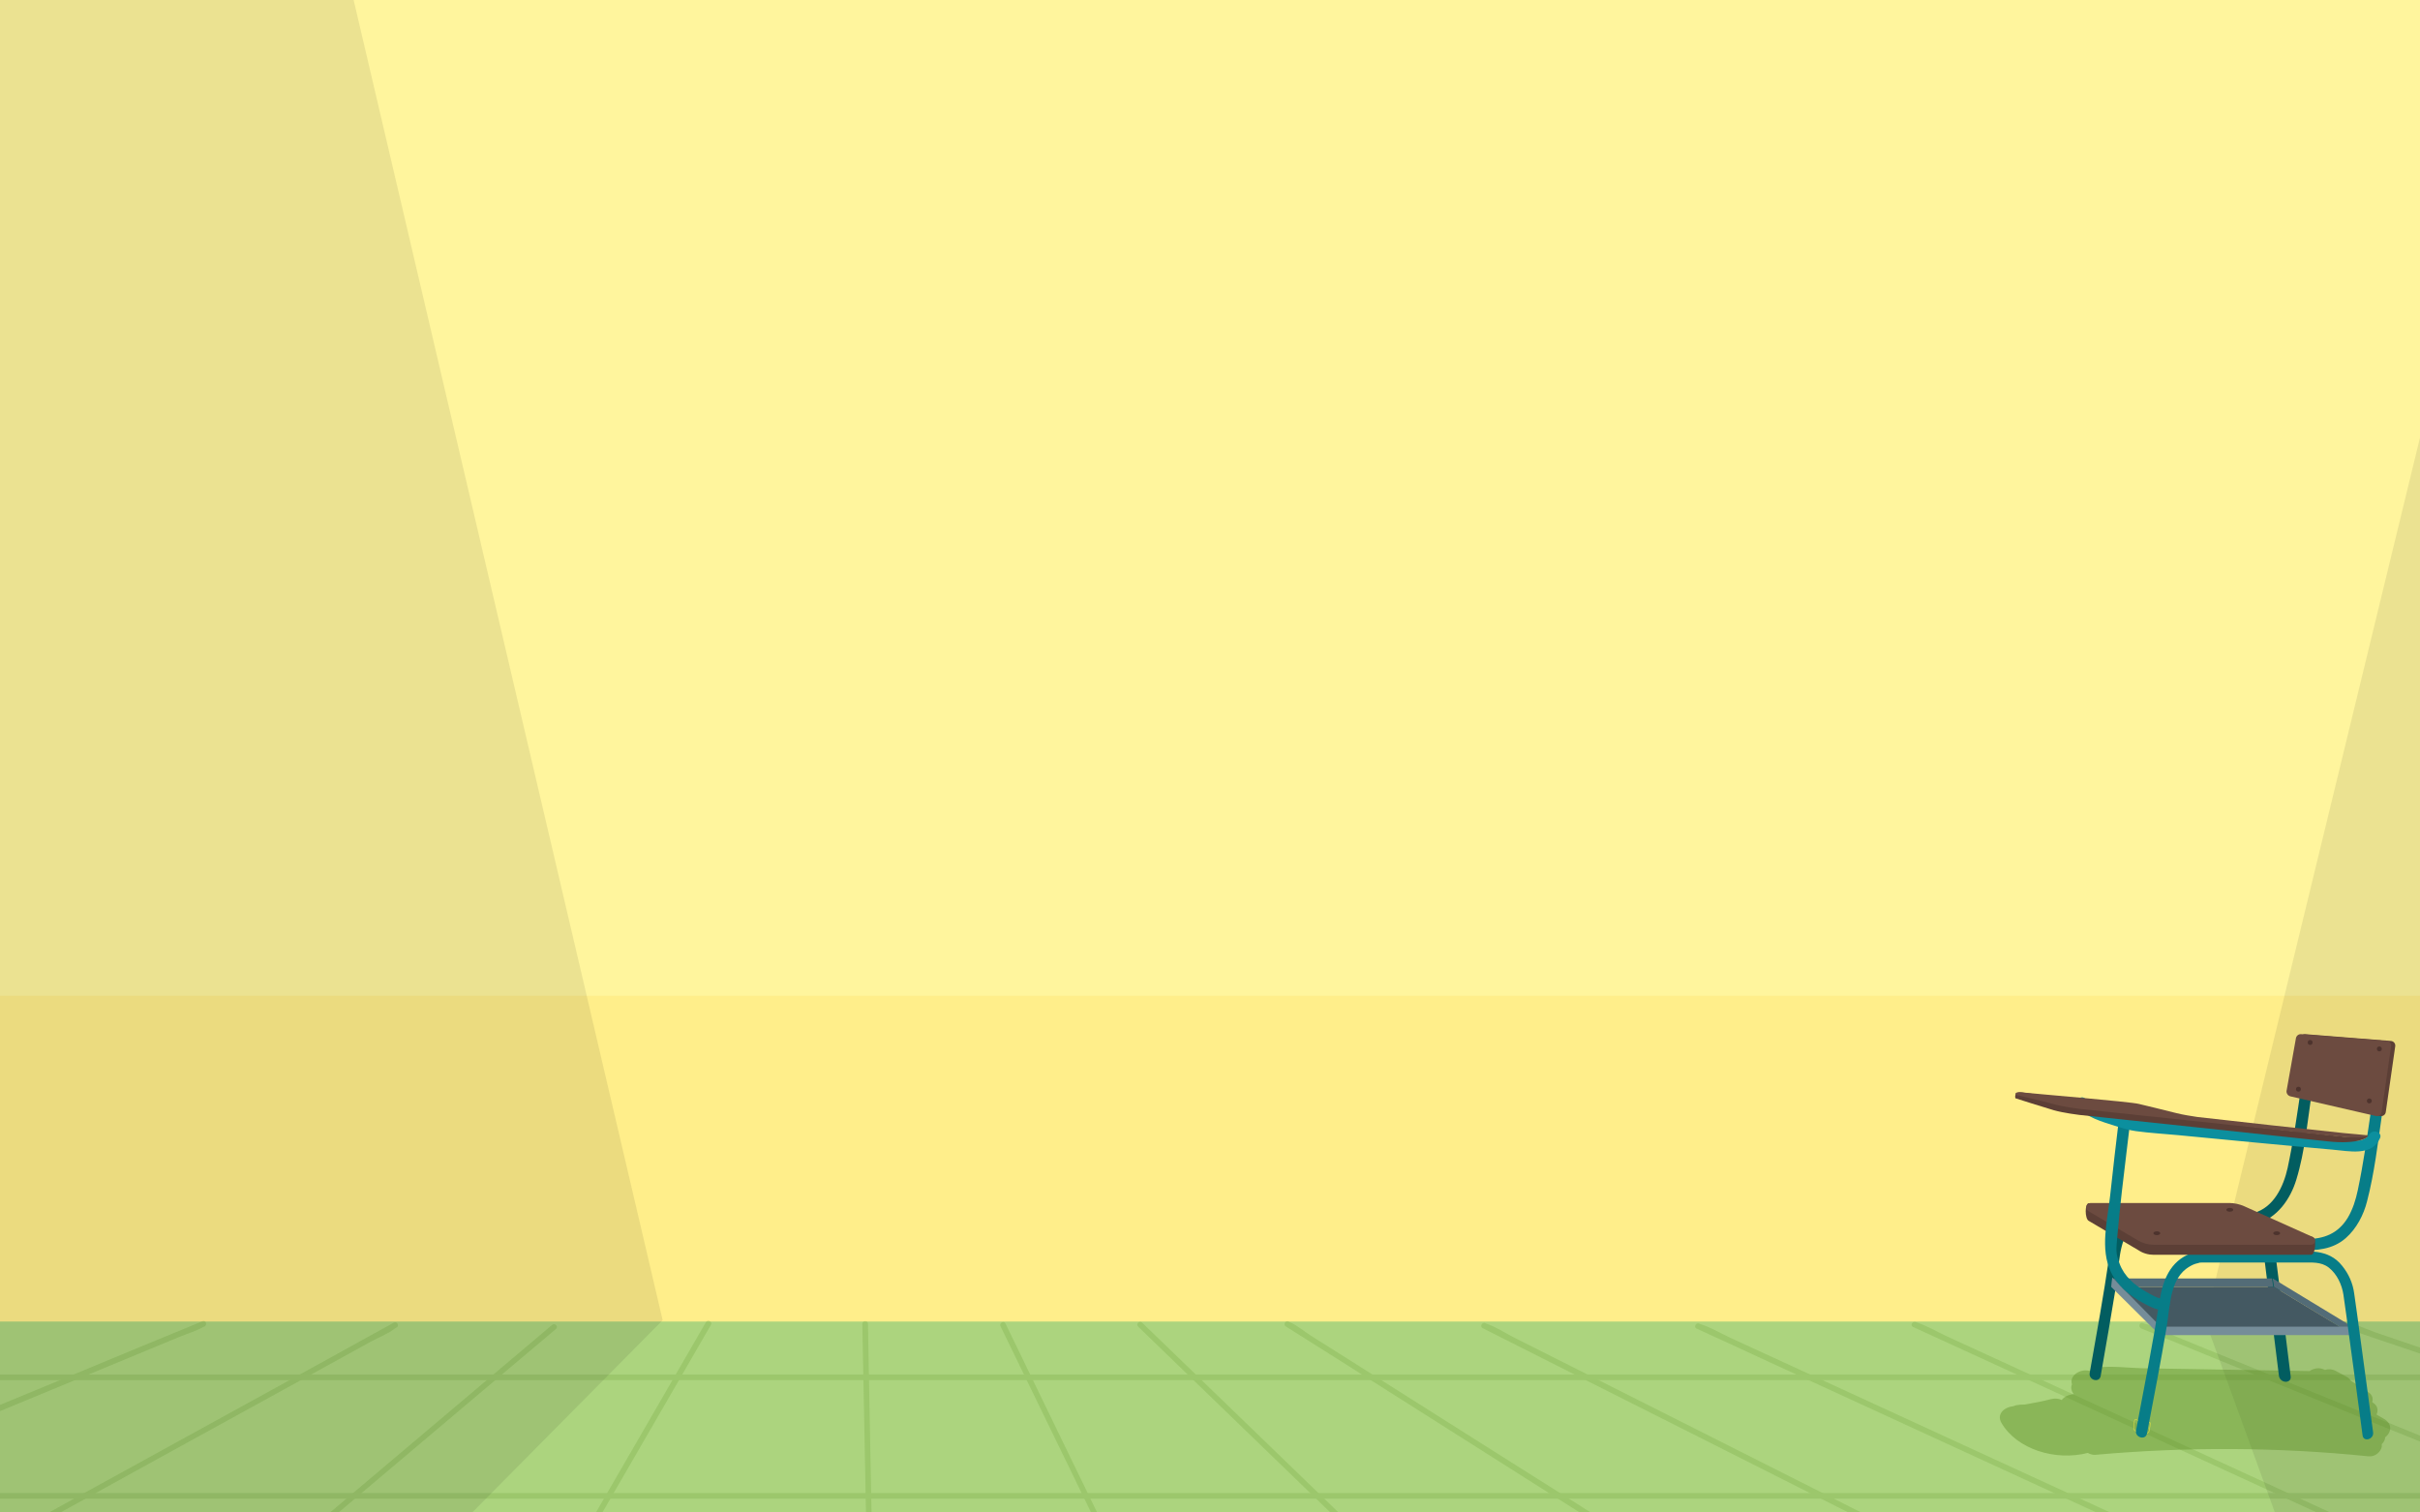 <?xml version="1.0" encoding="utf-8"?>
<!-- Generator: Adobe Illustrator 18.1.0, SVG Export Plug-In . SVG Version: 6.00 Build 0)  -->
<svg version="1.1" id="general" xmlns="http://www.w3.org/2000/svg" xmlns:xlink="http://www.w3.org/1999/xlink" x="0px" y="0px"
	 viewBox="0 0 1280 800" enable-background="new 0 0 1280 800" xml:space="preserve">
<g>
	<defs>
		<rect id="SVGID_1_" x="-1433.1" y="0" width="1280" height="800"/>
	</defs>
	<clipPath id="SVGID_2_">
		<use xlink:href="#SVGID_1_"  overflow="visible"/>
	</clipPath>
	<g opacity="0.31" clip-path="url(#SVGID_2_)">
		<g>
			<g>
				<path fill="#78AB44" d="M-300.5,702.7c14.1,5.7,28.2,11.4,42.3,17.2c33.7,13.7,67.5,27.3,101.2,41c41,16.6,81.9,33.2,122.9,49.8
					C1.2,825,36.5,839.3,71.8,853.6c11.6,4.7,23.3,9.4,34.9,14.2c5.2,2.1,11.2,5.6,16.7,6.8c0.2,0,0.5,0.2,0.7,0.3
					c1.8,0.7,2.6-2.2,0.8-2.9c-14.1-5.7-28.2-11.4-42.3-17.2c-33.7-13.7-67.5-27.3-101.2-41c-41-16.6-81.9-33.2-122.9-49.8
					c-35.3-14.3-70.6-28.6-105.8-42.9c-11.6-4.7-23.3-9.4-34.9-14.2c-5.2-2.1-11.2-5.6-16.7-6.8c-0.2,0-0.5-0.2-0.7-0.3
					C-301.5,699.1-302.3,702-300.5,702.7L-300.5,702.7z"/>
			</g>
		</g>
		<g>
			<g>
				<path fill="#78AB44" d="M-194.5,701.9c14.1,4.8,28.1,9.6,42.2,14.3c33.4,11.4,66.9,22.7,100.3,34.1
					c40.7,13.9,81.5,27.7,122.2,41.6c35,11.9,69.9,23.8,104.9,35.7c11.6,4,23.3,7.9,34.9,11.9c5.2,1.8,11.1,4.8,16.5,5.6
					c0.2,0,0.5,0.2,0.7,0.2c1.8,0.6,2.6-2.3,0.8-2.9c-14.1-4.8-28.1-9.6-42.2-14.3c-33.4-11.4-66.9-22.7-100.3-34.1
					C44.7,780.1,4,766.3-36.7,752.4c-35-11.9-69.9-23.8-104.9-35.7c-11.6-4-23.3-7.9-34.9-11.9c-5.2-1.8-11.1-4.8-16.5-5.6
					c-0.2,0-0.5-0.2-0.7-0.2C-195.6,698.4-196.3,701.3-194.5,701.9L-194.5,701.9z"/>
			</g>
		</g>
		<g>
			<g>
				<path fill="#78AB44" d="M-100.9,701.3c18.5,6.6,37,13.3,55.5,19.9c29.5,10.6,59.1,21.2,88.6,31.8c6.8,2.5,13.7,4.9,20.5,7.4
					c1.8,0.7,2.6-2.2,0.8-2.9c-18.5-6.6-37-13.3-55.5-19.9c-29.5-10.6-59.1-21.2-88.6-31.8c-6.8-2.5-13.7-4.9-20.5-7.4
					C-102,697.7-102.7,700.6-100.9,701.3L-100.9,701.3z"/>
			</g>
		</g>
	</g>
</g>
<g>
	<g>
		<defs>
			<rect id="SVGID_6_" x="0" y="0" width="1280" height="800"/>
		</defs>
		<clipPath id="SVGID_4_">
			<use xlink:href="#SVGID_6_"  overflow="visible"/>
		</clipPath>
		<rect x="-201.2" y="-6.6" clip-path="url(#SVGID_4_)" fill="#FFF59D" width="1580.6" height="866.2"/>
		<polygon clip-path="url(#SVGID_4_)" fill="#ACD47E" points="1388.2,906 -214.6,906 -211.3,697.4 1387.6,697.4 		"/>
		<rect x="-201.2" y="526.7" clip-path="url(#SVGID_4_)" fill="#FFEE8A" width="1588.8" height="172.3"/>
		<g opacity="0.31" clip-path="url(#SVGID_4_)">
			<g>
				<g>
					<path fill="#78AB44" d="M462.6,883.1c-0.4-20.5-0.8-41-1.2-61.5c-0.6-32.9-1.3-65.8-1.9-98.7c-0.1-7.6-0.3-15.1-0.4-22.7
						c0-1.9-3-1.9-3,0c0.4,20.5,0.8,41,1.2,61.5c0.6,32.9,1.3,65.8,1.9,98.7c0.1,7.6,0.3,15.1,0.4,22.7
						C459.6,885,462.6,885,462.6,883.1L462.6,883.1z"/>
				</g>
			</g>
			<g>
				<g>
					<path fill="#78AB44" d="M619.1,879.8c-9.8-20.2-19.7-40.5-29.5-60.7c-15.7-32.3-31.4-64.5-47-96.8c-3.6-7.4-7.2-14.8-10.8-22.3
						c-0.8-1.7-3.4-0.2-2.6,1.5c9.8,20.2,19.7,40.5,29.5,60.7c15.7,32.3,31.4,64.5,47,96.8c3.6,7.4,7.2,14.8,10.8,22.3
						C617.3,883.1,619.9,881.5,619.1,879.8L619.1,879.8z"/>
				</g>
			</g>
			<g>
				<g>
					<path fill="#78AB44" d="M602,701.7c21.3,20.6,42.6,41.2,63.9,61.8c33.8,32.7,67.6,65.4,101.5,98.1c7.8,7.5,15.5,15,23.3,22.5
						c1.4,1.3,3.5-0.8,2.1-2.1c-21.3-20.6-42.6-41.2-63.9-61.8c-33.8-32.7-67.6-65.4-101.5-98.1c-7.8-7.5-15.5-15-23.3-22.5
						C602.7,698.2,600.6,700.3,602,701.7L602,701.7z"/>
				</g>
			</g>
			<g>
				<g>
					<path fill="#78AB44" d="M970.6,881.8c-9.6-6-19.1-12.1-28.7-18.1c-22.9-14.5-45.9-29.1-68.8-43.6c-27.9-17.7-55.8-35.4-83.8-53
						c-24-15.2-48-30.4-72.1-45.6c-7.9-5-15.8-10-23.8-15c-3.5-2.2-7.4-5.6-11.3-7.2c-0.2-0.1-0.3-0.2-0.5-0.3
						c-1.6-1-3.1,1.6-1.5,2.6c9.6,6,19.1,12.1,28.7,18.1c22.9,14.5,45.9,29.1,68.8,43.6c27.9,17.7,55.8,35.4,83.8,53
						c24,15.2,48,30.4,72.1,45.6c7.9,5,15.8,10,23.8,15c3.5,2.2,7.4,5.6,11.3,7.2c0.2,0.1,0.3,0.2,0.5,0.3
						C970.7,885.4,972.2,882.8,970.6,881.8L970.6,881.8z"/>
				</g>
			</g>
			<g>
				<g>
					<path fill="#78AB44" d="M784.2,702.5c12,6,23.9,12.1,35.9,18.1c28.7,14.5,57.5,29,86.2,43.4c34.8,17.5,69.5,35,104.3,52.6
						c30,15.1,60.1,30.3,90.1,45.4c9.9,5,19.7,9.9,29.6,14.9c4.5,2.3,9.3,5.5,14.1,7.1c0.2,0.1,0.4,0.2,0.7,0.3
						c1.7,0.9,3.2-1.7,1.5-2.6c-12-6-23.9-12.1-35.9-18.1c-28.7-14.5-57.5-29-86.2-43.4c-34.8-17.5-69.5-35-104.3-52.6
						c-30-15.1-60.1-30.3-90.1-45.4c-9.9-5-19.7-9.9-29.6-14.9c-4.5-2.3-9.3-5.5-14.1-7.1c-0.2-0.1-0.4-0.2-0.7-0.3
						C784,699,782.5,701.6,784.2,702.5L784.2,702.5z"/>
				</g>
			</g>
			<g>
				<g>
					<path fill="#78AB44" d="M897.3,702.7c13.1,6,26.2,12,39.3,18.1c31.5,14.5,63,28.9,94.4,43.4c38.1,17.5,76.2,35,114.2,52.5
						c32.9,15.1,65.8,30.3,98.7,45.4c10.8,5,21.6,9.9,32.4,14.9c5,2.3,10.2,5.5,15.5,7.1c0.2,0.1,0.5,0.2,0.7,0.3
						c1.7,0.8,3.3-1.8,1.5-2.6c-13.1-6-26.2-12-39.3-18.1c-31.5-14.5-63-28.9-94.4-43.4c-38.1-17.5-76.2-35-114.2-52.5
						c-32.9-15.1-65.8-30.3-98.7-45.4c-10.8-5-21.6-9.9-32.4-14.9c-5-2.3-10.2-5.5-15.5-7.1c-0.2-0.1-0.5-0.2-0.7-0.3
						C897.1,699.3,895.6,701.9,897.3,702.7L897.3,702.7z"/>
				</g>
			</g>
			<g>
				<g>
					<path fill="#78AB44" d="M1011.9,701.9c13.2,6,26.3,12.1,39.5,18.1c31.6,14.5,63.2,29,94.8,43.6c38.2,17.6,76.5,35.1,114.7,52.7
						c33.1,15.2,66.1,30.4,99.2,45.6c10.9,5,21.8,10,32.7,15c5,2.3,10.3,5.5,15.6,7.2c0.2,0.1,0.5,0.2,0.7,0.3
						c1.7,0.8,3.3-1.8,1.5-2.6c-13.2-6-26.3-12.1-39.5-18.1c-31.6-14.5-63.2-29-94.8-43.6c-38.2-17.6-76.5-35.1-114.7-52.7
						c-33.1-15.2-66.1-30.4-99.2-45.6c-10.9-5-21.8-10-32.7-15c-5-2.3-10.3-5.5-15.6-7.2c-0.2-0.1-0.5-0.2-0.7-0.3
						C1011.6,698.5,1010.1,701.1,1011.9,701.9L1011.9,701.9z"/>
				</g>
			</g>
			<g>
				<g>
					<path fill="#78AB44" d="M1132.6,702.7c14.1,5.7,28.2,11.4,42.3,17.2c33.7,13.7,67.5,27.3,101.2,41
						c41,16.6,81.9,33.2,122.9,49.8c35.3,14.3,70.6,28.6,105.8,42.9c11.6,4.7,23.3,9.4,34.9,14.2c5.2,2.1,11.2,5.6,16.7,6.8
						c0.2,0,0.5,0.2,0.7,0.3c1.8,0.7,2.6-2.2,0.8-2.9c-14.1-5.7-28.2-11.4-42.3-17.2c-33.7-13.7-67.5-27.3-101.2-41
						c-41-16.6-81.9-33.2-122.9-49.8c-35.3-14.3-70.6-28.6-105.8-42.9c-11.6-4.7-23.3-9.4-34.9-14.2c-5.2-2.1-11.2-5.6-16.7-6.8
						c-0.2,0-0.5-0.2-0.7-0.3C1131.6,699.1,1130.8,702,1132.6,702.7L1132.6,702.7z"/>
				</g>
			</g>
			<g>
				<g>
					<path fill="#78AB44" d="M1238.6,701.9c14.1,4.8,28.1,9.6,42.2,14.3c33.4,11.4,66.9,22.7,100.3,34.1
						c40.7,13.9,81.5,27.7,122.2,41.6c35,11.9,69.9,23.8,104.9,35.7c11.6,4,23.3,7.9,34.9,11.9c5.2,1.8,11.1,4.8,16.5,5.6
						c0.2,0,0.5,0.2,0.7,0.2c1.8,0.6,2.6-2.3,0.8-2.9c-14.1-4.8-28.1-9.6-42.2-14.3c-33.4-11.4-66.9-22.7-100.3-34.1
						c-40.7-13.9-81.5-27.7-122.2-41.6c-35-11.9-69.9-23.8-104.9-35.7c-11.6-4-23.3-7.9-34.9-11.9c-5.2-1.8-11.1-4.8-16.5-5.6
						c-0.2,0-0.5-0.2-0.7-0.2C1237.5,698.4,1236.7,701.3,1238.6,701.9L1238.6,701.9z"/>
				</g>
			</g>
			<g>
				<g>
					<path fill="#78AB44" d="M373.4,699.3c-11.9,20.6-23.8,41.2-35.7,61.8c-19,32.8-38,65.7-57,98.5c-4.4,7.6-8.7,15.1-13.1,22.7
						c-1,1.7,1.6,3.2,2.6,1.5c11.9-20.6,23.8-41.2,35.7-61.8c19-32.8,38-65.7,57-98.5c4.4-7.6,8.7-15.1,13.1-22.7
						C377,699.1,374.4,697.6,373.4,699.3L373.4,699.3z"/>
				</g>
			</g>
			<g>
				<g>
					<path fill="#78AB44" d="M79.4,884.2c24.3-20.5,48.5-41,72.8-61.5c38.4-32.4,76.8-64.8,115.2-97.3c8.9-7.5,17.8-15,26.7-22.5
						c1.5-1.2-0.7-3.4-2.1-2.1c-24.3,20.5-48.5,41-72.8,61.5c-38.4,32.4-76.8,64.8-115.2,97.3c-8.9,7.5-17.8,15-26.7,22.5
						C75.8,883.3,78,885.4,79.4,884.2L79.4,884.2z"/>
				</g>
			</g>
			<g>
				<g>
					<path fill="#78AB44" d="M208.3,699.6c-10.9,6-21.9,12-32.8,18.1c-26.4,14.5-52.9,29.1-79.3,43.6c-31.8,17.5-63.7,35-95.5,52.6
						C-26.9,829-54.5,844.2-82,859.3c-9.1,5-18.2,10-27.4,15.1c-4.1,2.2-9.3,4.2-12.9,7.1c-0.2,0.1-0.4,0.2-0.6,0.3
						c-1.7,0.9-0.2,3.5,1.5,2.6c10.9-6,21.9-12,32.8-18.1c26.4-14.5,52.9-29.1,79.3-43.6c31.8-17.5,63.7-35,95.5-52.6
						c27.5-15.1,55.1-30.3,82.6-45.4c9.1-5,18.2-10,27.4-15.1c4.1-2.2,9.3-4.2,12.9-7.1c0.2-0.1,0.4-0.2,0.6-0.3
						C211.5,701.3,210,698.7,208.3,699.6L208.3,699.6z"/>
				</g>
			</g>
			<g>
				<g>
					<path fill="#78AB44" d="M107.2,698.8c-10.8,4.4-21.5,8.9-32.3,13.3C49,722.9,23.2,733.5-2.7,744.2
						C-34,757.2-65.2,770.1-96.5,783c-27.1,11.2-54.1,22.4-81.2,33.6c-8.9,3.7-17.9,7.4-26.8,11.1c-4.1,1.7-8.9,3.1-12.8,5.3
						c-0.2,0.1-0.4,0.2-0.6,0.2c-1.8,0.7-1,3.6,0.8,2.9c10.8-4.4,21.5-8.9,32.3-13.3c25.9-10.7,51.7-21.4,77.6-32.1
						c31.3-12.9,62.6-25.9,93.9-38.8c27.1-11.2,54.1-22.4,81.2-33.6c8.9-3.7,17.9-7.4,26.8-11.1c4.1-1.7,8.9-3.1,12.8-5.3
						c0.2-0.1,0.4-0.2,0.6-0.2C109.7,701,109,698.1,107.2,698.8L107.2,698.8z"/>
				</g>
			</g>
			<g>
				<g>
					<path fill="#78AB44" d="M-206.4,730c14.2,0,28.5,0,42.7,0c38.4,0,76.8,0,115.2,0c56.9,0,113.8,0,170.8,0
						c69.4,0,138.9,0,208.3,0c75.8,0,151.6,0,227.4,0c77,0,154.1,0,231.1,0c71.3,0,142.7,0,214,0c60.5,0,121,0,181.5,0
						c43.5,0,87,0,130.5,0c20.5,0,41.1,0.4,61.7,0c0.9,0,1.8,0,2.7,0c1.9,0,1.9-3,0-3c-14.2,0-28.5,0-42.7,0c-38.4,0-76.8,0-115.2,0
						c-56.9,0-113.8,0-170.8,0c-69.4,0-138.9,0-208.3,0c-75.8,0-151.6,0-227.4,0c-77,0-154.1,0-231.1,0c-71.3,0-142.7,0-214,0
						c-60.5,0-121,0-181.5,0c-43.5,0-87,0-130.5,0c-20.5,0-41.1-0.4-61.7,0c-0.9,0-1.8,0-2.7,0C-208.4,727-208.4,730-206.4,730
						L-206.4,730z"/>
				</g>
			</g>
			<g>
				<g>
					<path fill="#78AB44" d="M-212.8,792.7c14.3,0,28.6,0,42.9,0c38.5,0,77.1,0,115.6,0c57.2,0,114.3,0,171.5,0
						c69.7,0,139.5,0,209.2,0c76.1,0,152.2,0,228.3,0c77.3,0,154.7,0,232,0c71.6,0,143.2,0,214.9,0c60.7,0,121.5,0,182.2,0
						c43.7,0,87.3,0,131,0c20.6,0,41.3,0.4,61.9,0c0.9,0,1.8,0,2.7,0c1.9,0,1.9-3,0-3c-14.3,0-28.6,0-42.9,0c-38.5,0-77.1,0-115.6,0
						c-57.2,0-114.3,0-171.5,0c-69.7,0-139.5,0-209.2,0c-76.1,0-152.2,0-228.3,0c-77.3,0-154.7,0-232,0c-71.6,0-143.2,0-214.9,0
						c-60.7,0-121.5,0-182.2,0c-43.7,0-87.3,0-131,0c-20.6,0-41.3-0.4-61.9,0c-0.9,0-1.8,0-2.7,0
						C-214.8,789.7-214.8,792.7-212.8,792.7L-212.8,792.7z"/>
				</g>
			</g>
		</g>
		<polygon opacity="8.000000e-002" clip-path="url(#SVGID_4_)" points="187.3,863.1 -201.2,863.1 -201.2,-9.6 184,-13 350.5,698.3 
					"/>
		<polygon opacity="8.000000e-002" clip-path="url(#SVGID_4_)" points="1379.4,859.6 1224.9,859.6 1166.5,698.9 1336.2,0 1379.4,0 
					"/>
	</g>
	<g>
		<path opacity="0.42" fill="#5B8D25" d="M1064.9,743.8C1064.9,743.8,1065,743.8,1064.9,743.8c1.1-0.5,2.2-0.7,3.5-0.8
			c0.9,0,1.8-0.1,2.6-0.1c4.7-0.8,9.4-1.7,14-2.9c2.2-0.5,4-0.2,5.5,0.5c1.3-1.8,3.8-2.9,6.4-3.1l-0.4-0.5c-1.1-1.6-1.2-3.3-0.6-4.7
			c-1.5-4.7,4.5-8.4,9.3-7.1c1.1-0.8,2.4-1.5,4-1.7c7.3-1.1,16.1,0.1,23.5,0.3c29.6,0.5,59.3,1,88.9,1.5c2.2-1.5,5.2-2.1,7.9-0.7
			c0.1,0,0.1,0.1,0.2,0.1c1.8-0.6,3.8-0.5,5.7,0.5c1.8,1,3.6,1.9,5.4,2.9c1.2,0.6,2.1,1.4,2.6,2.3c3.1,2,6.1,4,9.2,6
			c2.3,1.5,2.7,3.5,2.1,5.3c0.2,0.2,0.5,0.3,0.7,0.5c2.3,1.6,2.6,4,1.6,6.1c1.3,0.7,2.5,1.5,3.8,2.2c4.5,2.5,4.4,7,0.8,9.8
			c-0.1,1.3-0.7,2.7-1.8,3.6c0,0.4,0,0.8,0,1.3c-0.4,2.7-3.5,5.6-7,5.2c-48-4.9-96.4-5.1-144.5-0.8c-1.4,0.1-2.8-0.3-4-1
			c-17.2,4.4-37.5-1.9-45.7-15.9C1056.1,748.4,1059.4,744.4,1064.9,743.8z"/>
		<g>
			<g>
				<g>
					<path fill="#025D60" d="M1211.6,728c-1.8-14.5-3.6-29-5.4-43.6c-1-7.6-1.9-15.3-2.9-22.9c-0.6-4.7-1.8-8.9-4.3-13.1
						c-2.6-4.2-6.4-7.8-11.3-8.8c-3.9-0.8-8.2-0.3-12.2-0.3c-11,0-22,0-33,0c-4.8,0-9.3-0.6-13.7,1.5c-9.6,4.6-11.8,14.5-13.2,24.1
						c-3,20.5-6.7,40.9-10.3,61.3c-0.7,3.8,5.1,5.4,5.8,1.6c2.9-16.4,5.7-32.9,8.4-49.3c1.4-8.9,1.1-21.8,7.4-28.8
						c1.9-2.1,4.4-3.8,7.2-4.4c1-0.2-1,0.1,0.1,0c1.1,0,2.2,0,3.3,0c9.7,0,19.4,0,29,0c4.6,0,9.2,0,13.8,0c4.7,0,8.6,0,11.9,3.9
						c2.3,2.7,3.7,6.1,4.6,9.5c0.2,0.8-0.1-1.1,0,0c0.1,0.7,0.2,1.5,0.3,2.2c0.9,7,1.7,14,2.6,21c1.9,15.3,3.8,30.6,5.7,45.9
						C1206.1,731.8,1212.1,731.9,1211.6,728L1211.6,728z"/>
				</g>
			</g>
			<g>
				<g>
					<path fill="#077D88" d="M1254.5,557.2c4.2,0.7,2.5,7.5,2.2,10.3c-0.7,6.4-1.6,12.7-2.5,19.1c-2.1,14.3-4.1,28.7-7.1,42.9
						c-1.1,5.2-2.6,10-5.3,14.6c-5.2,8.5-12.7,11.3-22.3,11.3c-14.8,0-29.6,0-44.3,0c-1,0-31.2,1-31.2-1c-0.1-3.9-6.1-3.9-6,0
						c0.2,10,20,7,26.6,7c17.3,0,34.6,0,51.9,0c8.9,0,17.2-0.4,24.2-6.5c5.7-5,9.5-12.3,11.3-19.5c3.9-15,5.7-30.7,7.9-46
						c1.2-8.1,2.3-16.2,3.2-24.3c0.5-5.4-0.1-12.5-6.8-13.6C1252.4,550.8,1250.7,556.6,1254.5,557.2L1254.5,557.2z"/>
				</g>
			</g>
			<path fill="none" stroke="#EBE540" stroke-width="0.25" stroke-miterlimit="10" d="M1137,752.4c0,0-1.2,1-3.5,0.4
				s-3.3-1.9-3.3-1.9s-1.1-0.8-1.3,1c-0.1,1.8-0.5,3.7-0.1,4.4c0.5,0.6,1.6,1.2,3.7,1.6s3.9,0.1,4.1-0.5S1137.8,752,1137,752.4z"/>
			<g>
				<polygon fill="#536C77" points="1202.4,680.7 1116.7,680.7 1117.3,676.2 1201.7,676.2 				"/>
				<polygon fill="#536C77" points="1245.3,706.5 1202.8,680.7 1202.1,676.2 1244.6,702 				"/>
				<polygon fill="#445962" points="1241.6,704.2 1202.8,680.7 1119.5,680.7 1142.1,704.2 				"/>
				<polygon fill="#758D99" points="1245.6,706.2 1142.4,706.2 1143.2,701.7 1244.8,701.7 				"/>
				<polygon fill="#758D99" points="1142.4,706.2 1116.7,680.7 1117.2,675.7 1142.8,701.7 				"/>
			</g>
			<g>
				<g>
					<path fill="#077D88" d="M1255.2,757.6c-2.2-16.2-4.4-32.5-6.6-48.7c-1.1-8.2-2.2-16.5-3.4-24.7c-0.7-5.4-2.9-10.4-6.4-14.7
						c-7.3-9.2-18-7.6-28.5-7.6c-12.1,0-24.3,0-36.4,0c-5,0-10.3-0.7-15,1c-11.2,4.2-15,14.5-16.7,25.4
						c-3.6,22.8-8.1,45.6-12.4,68.3c-0.7,3.8,5.1,5.4,5.8,1.6c3.6-18.7,7.2-37.5,10.4-56.3c1.7-10,1.5-23.9,10.2-30.7
						c1.5-1.1,3.1-2.1,4.9-2.7c0.6-0.2,2.9-0.7,2.4-0.7c-0.8,0.1,0.7,0,0.9,0c1.5,0,3,0,4.5,0c11,0,22,0,33,0c5.3,0,10.6,0,16,0
						c4.9,0,9.8-0.5,13.9,2.7c4.3,3.4,6.9,9,7.7,14.3c1.1,7.3,2,14.6,3,21.8c2.4,17.5,4.8,35,7.1,52.4
						C1249.9,763,1255.7,761.4,1255.2,757.6L1255.2,757.6z"/>
				</g>
			</g>
			<g>
				<g>
					<path fill="#025D60" d="M1217.1,575.3c-2.1,14.2-4.1,28.4-7.1,42.4c-2.2,9.9-7.3,20.9-17.9,23.9c-4.3,1.2-9,0.8-13.4,0.8
						c-4.6,0-9.2,0-13.8,0c-10.6,0-21.3,0-31.9,0c-6.4,0-12.9,0-19.3,0c-3.9,0-3.9,6,0,6c17.1,0,34.2,0,51.2,0
						c9.1,0,20,1.4,28.8-1.1c10.8-3.1,17.8-13.1,20.9-23.4c4.6-15,6-31.6,8.3-47.1C1223.4,573.1,1217.6,571.5,1217.1,575.3
						L1217.1,575.3z"/>
				</g>
			</g>
			<g>
				<path fill="#5C3F36" d="M1139.2,663.7h83.2c2.3,0,3-8.4,0.9-9.4l-36.3-11.1c-2.5-1.1-5.3-1.7-8-1.7l-74.1-5.1
					c-2.3,0-2.2,8.1-0.2,9.3l26.4,15.6C1133.5,662.9,1136.3,663.7,1139.2,663.7z"/>
				<path fill="#6C4B40" d="M1139.2,658.4h83.2c2.3,0,3-3.2,0.9-4.1L1187,638c-2.5-1.1-5.3-1.7-8-1.7h-73.2c-2.3,0-3.2,3.1-1.2,4.3
					l26.4,15.6C1133.5,657.6,1136.3,658.4,1139.2,658.4z"/>
				<ellipse fill="#4D332D" cx="1179.4" cy="639.9" rx="1.8" ry="1"/>
				<ellipse fill="#4D332D" cx="1119.5" cy="639.9" rx="1.8" ry="1"/>
				<ellipse fill="#4D332D" cx="1204.2" cy="652.3" rx="1.8" ry="1"/>
				<ellipse fill="#4D332D" cx="1140.8" cy="652.3" rx="1.8" ry="1"/>
			</g>
			<g>
				<g>
					<path fill="#077D88" d="M1121,589.9c-1.7,14.2-3.4,28.4-4.9,42.6c-1.4,13-5.5,28.1,0.5,40.5c3.5,7.3,10,12.4,17,16.2
						c3.1,1.7,7.4,4,11.1,3.8c3.8-0.3,3.9-6.3,0-6c-3.1,0.2-7-2.3-9.5-3.7c-6.1-3.5-11.6-8.1-14.1-14.9c-2.1-5.5-1.8-7.4-1.3-13.2
						c1.4-16.8,3.5-33.5,5.5-50.2c0.6-5,1.2-10,1.8-15C1127.4,586,1121.4,586.1,1121,589.9L1121,589.9z"/>
				</g>
			</g>
			<g>
				<g>
					<path fill="#0C8F9E" d="M1252.9,600.5c-0.4,0.9-3.3,2.8-5.8,2.8c-1,0-2-0.1-3-0.2c-3.7-0.3-7.4-0.6-11-0.9
						c-12.3-1.1-24.6-2.2-36.8-3.4c-21.7-2-43.4-4.3-65.1-6.2c-0.5,0-1.1-0.1-1.6-0.2c1.8,0.3-0.6-0.2-0.9-0.3
						c-1.4-0.4-2.9-0.7-4.3-1.1c-6.8-1.9-16.4-3.9-21.2-9.6c-2.5-2.9-6.7,1.3-4.2,4.2c4.5,5.3,12.7,7.7,19.1,9.7
						c3.8,1.2,7.8,2.5,11.7,3c7.3,1,14.7,1.4,22.1,2.1c27.3,2.6,54.7,5.3,82,7.7c8.4,0.7,20.8,3.7,25-6.2
						C1260.2,598.5,1254.4,597,1252.9,600.5L1252.9,600.5z"/>
				</g>
			</g>
			<g>
				<path fill="#5C3F36" d="M1252.3,600.5c1.1,1-4.9,5-21.1,3.2s-131.5-14-131.5-14s-8.3-1-13.5-2.5s-20.2-6.3-20.2-6.3
					s-1.1-3.6,3.4-3.1c5.2,0.6,57.2,8.2,61.8,9.3c4.1,1,12.2,1,18.4,2.5c3.9,1,8.7,2.5,12,2.9c4.5,0.6,75.1,8.5,77.8,8.7
					S1252.3,600.5,1252.3,600.5z"/>
				<path fill="#6C4B40" d="M1252.3,600.5c1.1,1-4.9,1.8-21.1,0s-131.5-14-131.5-14s-8.3-1-13.5-2.5s-20-4.9-20-4.9
					s-1.3-1.8,3.3-1.3c5.2,0.6,57.2,4.9,61.8,6.1c4.1,1,13.4,3.2,19.6,4.8c3.9,1,8.1,1.6,11.3,2.1c4.5,0.6,74.5,8.3,77.3,8.5
					S1252.3,600.5,1252.3,600.5z"/>
			</g>
			<g>
				<path fill="#5C3F36" d="M1213.7,579.9l45.2,10.4c1.4,0.3,2.8-0.6,3-2.1l5-34.8c0.2-1.4-0.8-2.7-2.3-2.8l-45.3-3.6
					c-1.3-0.1-2.4,0.8-2.7,2l-5,28.1C1211.6,578.4,1212.4,579.6,1213.7,579.9z"/>
				<path fill="#6C4B40" d="M1211.5,579.9l45.2,10.4c1.4,0.3,2.8-0.6,3-2.1l5-34.8c0.2-1.4-0.8-2.7-2.3-2.8l-45.3-3.6
					c-1.3-0.1-2.4,0.8-2.7,2l-5,28.1C1209.3,578.4,1210.2,579.6,1211.5,579.9z"/>
				<ellipse fill="#4D332D" cx="1253.2" cy="582.3" rx="1.3" ry="1.3"/>
				<ellipse fill="#4D332D" cx="1215.7" cy="576.1" rx="1.3" ry="1.3"/>
				<ellipse fill="#4D332D" cx="1258.5" cy="554.8" rx="1.3" ry="1.3"/>
				<ellipse fill="#4D332D" cx="1221.9" cy="551.4" rx="1.3" ry="1.3"/>
			</g>
		</g>
	</g>
</g>
</svg>
